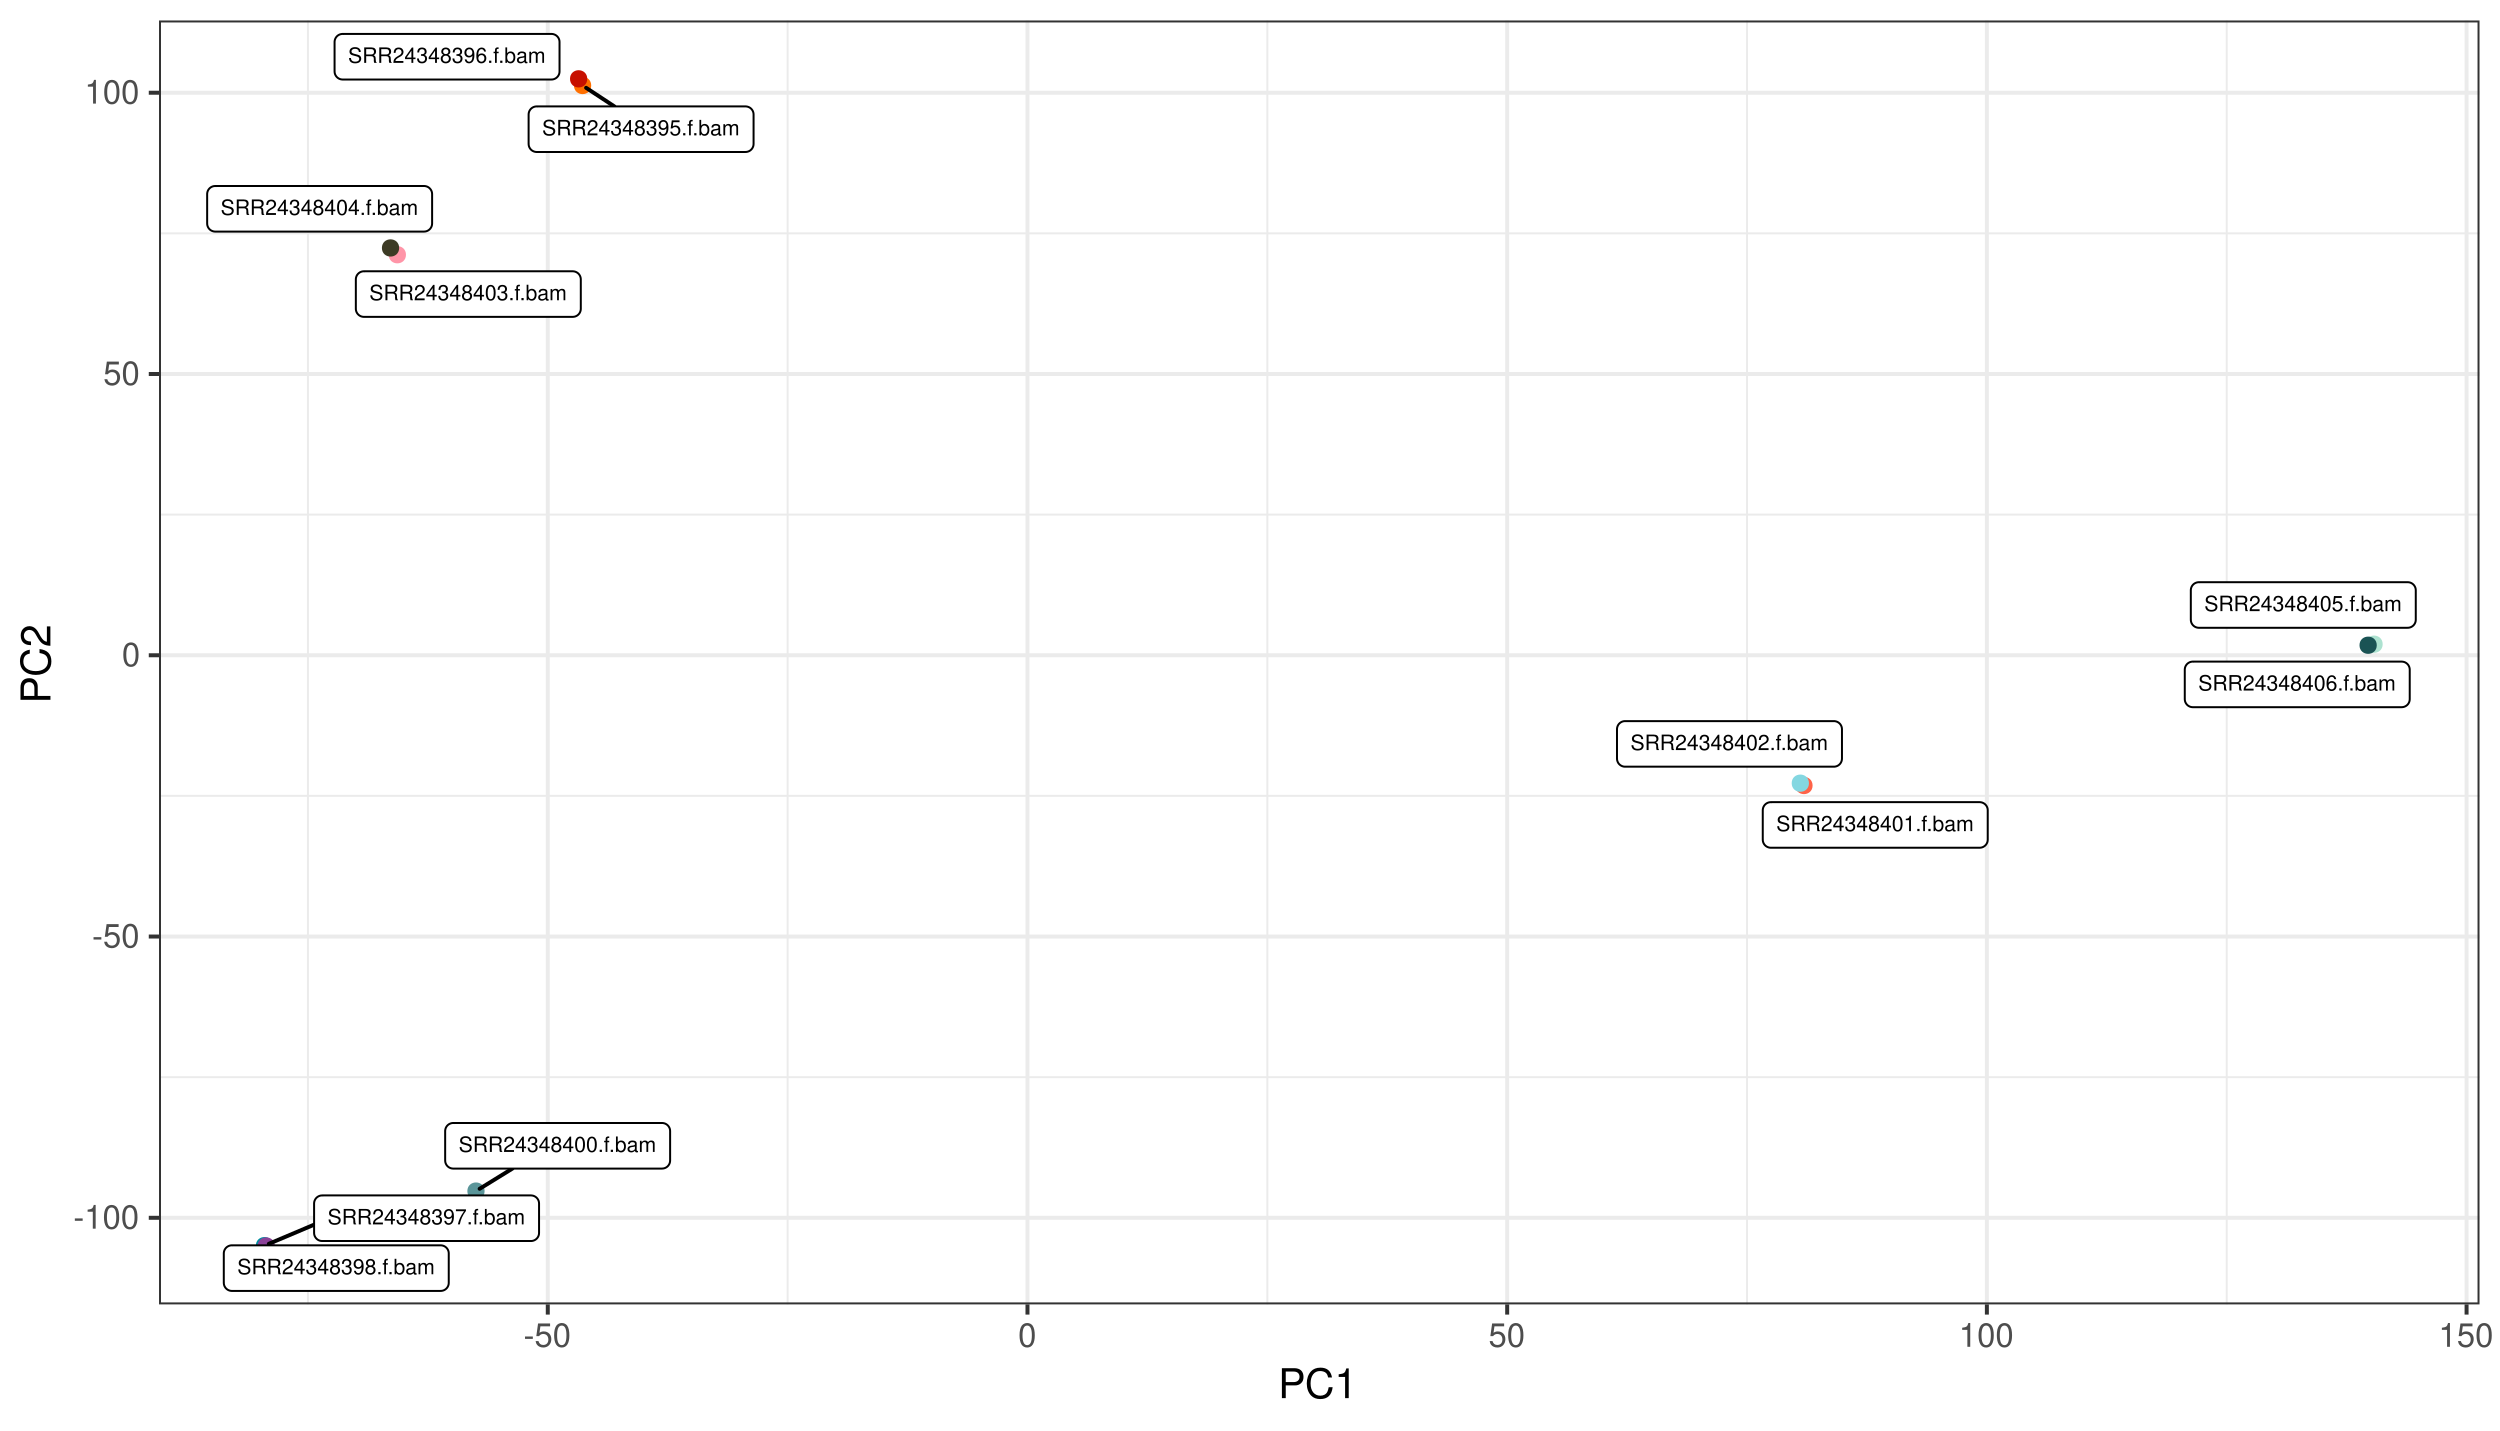 <?xml version="1.0" encoding="UTF-8"?>
<svg xmlns="http://www.w3.org/2000/svg" xmlns:xlink="http://www.w3.org/1999/xlink" width="669pt" height="383pt" viewBox="0 0 669 383" version="1.1">
<defs>
<g>
<symbol overflow="visible" id="glyph0-0">
<path style="stroke:none;" d=""/>
</symbol>
<symbol overflow="visible" id="glyph0-1">
<path style="stroke:none;" d="M 3.391 -2.922 C 3.391 -3.219 3.375 -3.297 3.281 -3.484 C 3.047 -3.969 2.578 -4.219 1.875 -4.219 C 0.969 -4.219 0.391 -3.75 0.391 -3 C 0.391 -2.484 0.672 -2.172 1.219 -2.031 L 2.234 -1.75 C 2.766 -1.625 3 -1.406 3 -1.094 C 3 -0.859 2.891 -0.641 2.703 -0.516 C 2.547 -0.391 2.281 -0.328 1.938 -0.328 C 1.484 -0.328 1.188 -0.438 0.984 -0.688 C 0.844 -0.859 0.766 -1.062 0.781 -1.312 L 0.266 -1.312 C 0.281 -0.938 0.359 -0.688 0.516 -0.453 C 0.797 -0.062 1.281 0.125 1.906 0.125 C 2.406 0.125 2.812 0.016 3.078 -0.188 C 3.359 -0.406 3.531 -0.781 3.531 -1.141 C 3.531 -1.656 3.219 -2.031 2.656 -2.172 L 1.609 -2.453 C 1.109 -2.594 0.922 -2.75 0.922 -3.078 C 0.922 -3.484 1.297 -3.766 1.859 -3.766 C 2.516 -3.766 2.891 -3.469 2.891 -2.922 Z M 3.391 -2.922 "/>
</symbol>
<symbol overflow="visible" id="glyph0-2">
<path style="stroke:none;" d="M 1.062 -1.781 L 2.422 -1.781 C 2.891 -1.781 3.109 -1.562 3.109 -1.047 L 3.094 -0.672 C 3.094 -0.422 3.141 -0.172 3.219 0 L 3.859 0 L 3.859 -0.125 C 3.656 -0.266 3.625 -0.422 3.609 -0.969 C 3.609 -1.656 3.5 -1.859 3.047 -2.047 C 3.516 -2.281 3.703 -2.562 3.703 -3.031 C 3.703 -3.75 3.266 -4.141 2.438 -4.141 L 0.531 -4.141 L 0.531 0 L 1.062 0 Z M 1.062 -2.25 L 1.062 -3.688 L 2.344 -3.688 C 2.641 -3.688 2.797 -3.641 2.938 -3.516 C 3.078 -3.406 3.156 -3.219 3.156 -2.969 C 3.156 -2.469 2.906 -2.25 2.344 -2.25 Z M 1.062 -2.25 "/>
</symbol>
<symbol overflow="visible" id="glyph0-3">
<path style="stroke:none;" d="M 2.875 -0.5 L 0.75 -0.5 C 0.812 -0.844 0.984 -1.047 1.484 -1.359 L 2.047 -1.672 C 2.609 -1.984 2.906 -2.406 2.906 -2.906 C 2.906 -3.25 2.766 -3.578 2.531 -3.797 C 2.297 -4.016 2 -4.109 1.609 -4.109 C 1.109 -4.109 0.719 -3.938 0.5 -3.578 C 0.359 -3.359 0.297 -3.109 0.281 -2.688 L 0.781 -2.688 C 0.797 -2.969 0.844 -3.141 0.906 -3.266 C 1.031 -3.516 1.297 -3.672 1.594 -3.672 C 2.047 -3.672 2.391 -3.344 2.391 -2.906 C 2.391 -2.578 2.203 -2.281 1.844 -2.078 L 1.328 -1.781 C 0.484 -1.297 0.234 -0.906 0.188 0 L 2.875 0 Z M 2.875 -0.5 "/>
</symbol>
<symbol overflow="visible" id="glyph0-4">
<path style="stroke:none;" d="M 1.859 -1 L 1.859 0 L 2.359 0 L 2.359 -1 L 2.953 -1 L 2.953 -1.438 L 2.359 -1.438 L 2.359 -4.109 L 1.984 -4.109 L 0.156 -1.531 L 0.156 -1 Z M 1.859 -1.438 L 0.594 -1.438 L 1.859 -3.266 Z M 1.859 -1.438 "/>
</symbol>
<symbol overflow="visible" id="glyph0-5">
<path style="stroke:none;" d="M 1.25 -1.891 L 1.531 -1.891 C 2.078 -1.891 2.359 -1.641 2.359 -1.141 C 2.359 -0.625 2.047 -0.312 1.531 -0.312 C 0.984 -0.312 0.719 -0.594 0.688 -1.188 L 0.188 -1.188 C 0.203 -0.859 0.266 -0.641 0.359 -0.469 C 0.562 -0.062 0.969 0.125 1.516 0.125 C 2.344 0.125 2.875 -0.375 2.875 -1.156 C 2.875 -1.672 2.672 -1.953 2.203 -2.125 C 2.578 -2.281 2.766 -2.562 2.766 -2.984 C 2.766 -3.688 2.297 -4.109 1.531 -4.109 C 0.719 -4.109 0.281 -3.656 0.266 -2.781 L 0.766 -2.781 C 0.781 -3.031 0.797 -3.172 0.859 -3.297 C 0.969 -3.531 1.219 -3.672 1.531 -3.672 C 1.984 -3.672 2.25 -3.406 2.25 -2.969 C 2.25 -2.672 2.141 -2.5 1.922 -2.406 C 1.781 -2.344 1.609 -2.328 1.25 -2.312 Z M 1.25 -1.891 "/>
</symbol>
<symbol overflow="visible" id="glyph0-6">
<path style="stroke:none;" d="M 2.219 -2.172 C 2.641 -2.422 2.781 -2.625 2.781 -3.016 C 2.781 -3.656 2.281 -4.109 1.562 -4.109 C 0.859 -4.109 0.359 -3.656 0.359 -3.016 C 0.359 -2.625 0.484 -2.422 0.906 -2.172 C 0.438 -1.938 0.203 -1.594 0.203 -1.141 C 0.203 -0.391 0.766 0.125 1.562 0.125 C 2.359 0.125 2.922 -0.391 2.922 -1.141 C 2.922 -1.594 2.688 -1.938 2.219 -2.172 Z M 1.562 -3.672 C 1.984 -3.672 2.266 -3.406 2.266 -3 C 2.266 -2.609 1.984 -2.359 1.562 -2.359 C 1.141 -2.359 0.859 -2.609 0.859 -3.016 C 0.859 -3.406 1.141 -3.672 1.562 -3.672 Z M 1.562 -1.938 C 2.062 -1.938 2.406 -1.609 2.406 -1.125 C 2.406 -0.641 2.062 -0.312 1.547 -0.312 C 1.062 -0.312 0.719 -0.641 0.719 -1.125 C 0.719 -1.609 1.062 -1.938 1.562 -1.938 Z M 1.562 -1.938 "/>
</symbol>
<symbol overflow="visible" id="glyph0-7">
<path style="stroke:none;" d="M 0.297 -0.938 C 0.391 -0.266 0.828 0.125 1.438 0.125 C 1.891 0.125 2.297 -0.078 2.531 -0.453 C 2.781 -0.859 2.891 -1.359 2.891 -2.109 C 2.891 -2.797 2.797 -3.234 2.547 -3.594 C 2.328 -3.938 1.984 -4.109 1.531 -4.109 C 0.766 -4.109 0.219 -3.531 0.219 -2.734 C 0.219 -1.984 0.734 -1.453 1.453 -1.453 C 1.844 -1.453 2.125 -1.594 2.375 -1.906 C 2.375 -0.875 2.047 -0.312 1.484 -0.312 C 1.125 -0.312 0.875 -0.547 0.797 -0.938 Z M 1.531 -3.672 C 2 -3.672 2.344 -3.281 2.344 -2.75 C 2.344 -2.25 2 -1.891 1.516 -1.891 C 1.031 -1.891 0.734 -2.234 0.734 -2.781 C 0.734 -3.297 1.062 -3.672 1.531 -3.672 Z M 1.531 -3.672 "/>
</symbol>
<symbol overflow="visible" id="glyph0-8">
<path style="stroke:none;" d="M 2.703 -4.031 L 0.625 -4.031 L 0.328 -1.844 L 0.781 -1.844 C 1.016 -2.109 1.219 -2.219 1.531 -2.219 C 2.062 -2.219 2.406 -1.844 2.406 -1.25 C 2.406 -0.672 2.062 -0.312 1.531 -0.312 C 1.094 -0.312 0.812 -0.531 0.703 -0.984 L 0.203 -0.984 C 0.266 -0.656 0.328 -0.5 0.438 -0.359 C 0.672 -0.047 1.078 0.125 1.531 0.125 C 2.344 0.125 2.922 -0.453 2.922 -1.312 C 2.922 -2.109 2.391 -2.656 1.609 -2.656 C 1.328 -2.656 1.109 -2.578 0.875 -2.406 L 1.031 -3.531 L 2.703 -3.531 Z M 2.703 -4.031 "/>
</symbol>
<symbol overflow="visible" id="glyph0-9">
<path style="stroke:none;" d="M 1.094 -0.594 L 0.5 -0.594 L 0.5 0 L 1.094 0 Z M 1.094 -0.594 "/>
</symbol>
<symbol overflow="visible" id="glyph0-10">
<path style="stroke:none;" d="M 1.469 -2.984 L 0.969 -2.984 L 0.969 -3.453 C 0.969 -3.641 1.078 -3.75 1.297 -3.75 C 1.344 -3.75 1.359 -3.75 1.469 -3.75 L 1.469 -4.141 C 1.359 -4.156 1.297 -4.156 1.203 -4.156 C 0.766 -4.156 0.5 -3.906 0.5 -3.484 L 0.5 -2.984 L 0.109 -2.984 L 0.109 -2.594 L 0.5 -2.594 L 0.5 0 L 0.969 0 L 0.969 -2.594 L 1.469 -2.594 Z M 1.469 -2.984 "/>
</symbol>
<symbol overflow="visible" id="glyph0-11">
<path style="stroke:none;" d="M 0.312 -4.141 L 0.312 0 L 0.734 0 L 0.734 -0.375 C 0.969 -0.031 1.266 0.125 1.672 0.125 C 2.469 0.125 2.969 -0.516 2.969 -1.5 C 2.969 -2.469 2.484 -3.062 1.703 -3.062 C 1.297 -3.062 1 -2.906 0.781 -2.578 L 0.781 -4.141 Z M 1.609 -2.625 C 2.141 -2.625 2.484 -2.156 2.484 -1.453 C 2.484 -0.781 2.125 -0.312 1.609 -0.312 C 1.109 -0.312 0.781 -0.766 0.781 -1.469 C 0.781 -2.172 1.109 -2.625 1.609 -2.625 Z M 1.609 -2.625 "/>
</symbol>
<symbol overflow="visible" id="glyph0-12">
<path style="stroke:none;" d="M 3.047 -0.281 C 2.984 -0.266 2.969 -0.266 2.938 -0.266 C 2.781 -0.266 2.688 -0.359 2.688 -0.5 L 2.688 -2.25 C 2.688 -2.781 2.297 -3.062 1.562 -3.062 C 1.125 -3.062 0.781 -2.938 0.578 -2.719 C 0.438 -2.562 0.375 -2.391 0.375 -2.094 L 0.844 -2.094 C 0.891 -2.469 1.109 -2.625 1.547 -2.625 C 1.984 -2.625 2.219 -2.469 2.219 -2.188 L 2.219 -2.062 C 2.203 -1.859 2.109 -1.781 1.719 -1.734 C 1.047 -1.641 0.938 -1.625 0.766 -1.547 C 0.422 -1.406 0.234 -1.141 0.234 -0.75 C 0.234 -0.203 0.609 0.125 1.219 0.125 C 1.594 0.125 1.891 0 2.234 -0.312 C 2.266 0 2.406 0.125 2.719 0.125 C 2.828 0.125 2.891 0.125 3.047 0.078 Z M 2.219 -0.938 C 2.219 -0.781 2.172 -0.688 2.031 -0.547 C 1.828 -0.375 1.594 -0.281 1.312 -0.281 C 0.953 -0.281 0.734 -0.453 0.734 -0.766 C 0.734 -1.078 0.938 -1.234 1.453 -1.312 C 1.953 -1.375 2.047 -1.406 2.219 -1.469 Z M 2.219 -0.938 "/>
</symbol>
<symbol overflow="visible" id="glyph0-13">
<path style="stroke:none;" d="M 0.391 -2.984 L 0.391 0 L 0.875 0 L 0.875 -1.875 C 0.875 -2.297 1.188 -2.656 1.578 -2.656 C 1.922 -2.656 2.125 -2.438 2.125 -2.047 L 2.125 0 L 2.609 0 L 2.609 -1.875 C 2.609 -2.297 2.922 -2.656 3.297 -2.656 C 3.656 -2.656 3.859 -2.422 3.859 -2.047 L 3.859 0 L 4.328 0 L 4.328 -2.234 C 4.328 -2.766 4.031 -3.062 3.469 -3.062 C 3.078 -3.062 2.828 -2.953 2.547 -2.609 C 2.375 -2.922 2.141 -3.062 1.75 -3.062 C 1.359 -3.062 1.094 -2.922 0.844 -2.562 L 0.844 -2.984 Z M 0.391 -2.984 "/>
</symbol>
<symbol overflow="visible" id="glyph0-14">
<path style="stroke:none;" d="M 2.828 -3.047 C 2.734 -3.719 2.297 -4.109 1.688 -4.109 C 1.25 -4.109 0.844 -3.891 0.609 -3.531 C 0.359 -3.125 0.25 -2.625 0.25 -1.875 C 0.25 -1.188 0.344 -0.75 0.578 -0.375 C 0.797 -0.047 1.156 0.125 1.594 0.125 C 2.359 0.125 2.922 -0.438 2.922 -1.25 C 2.922 -2 2.406 -2.531 1.688 -2.531 C 1.281 -2.531 0.969 -2.391 0.75 -2.094 C 0.766 -3.109 1.078 -3.672 1.656 -3.672 C 2 -3.672 2.25 -3.438 2.328 -3.047 Z M 1.625 -2.094 C 2.109 -2.094 2.406 -1.75 2.406 -1.203 C 2.406 -0.688 2.062 -0.312 1.609 -0.312 C 1.141 -0.312 0.781 -0.703 0.781 -1.234 C 0.781 -1.734 1.125 -2.094 1.625 -2.094 Z M 1.625 -2.094 "/>
</symbol>
<symbol overflow="visible" id="glyph0-15">
<path style="stroke:none;" d="M 2.953 -4.031 L 0.266 -4.031 L 0.266 -3.531 L 2.438 -3.531 C 1.484 -2.172 1.094 -1.328 0.781 0 L 1.312 0 C 1.547 -1.297 2.047 -2.406 2.953 -3.609 Z M 2.953 -4.031 "/>
</symbol>
<symbol overflow="visible" id="glyph0-16">
<path style="stroke:none;" d="M 1.562 -4.109 C 1.188 -4.109 0.844 -3.938 0.641 -3.656 C 0.375 -3.297 0.25 -2.75 0.25 -1.984 C 0.25 -0.609 0.703 0.125 1.562 0.125 C 2.422 0.125 2.891 -0.609 2.891 -1.953 C 2.891 -2.75 2.766 -3.281 2.484 -3.656 C 2.281 -3.953 1.938 -4.109 1.562 -4.109 Z M 1.562 -3.672 C 2.109 -3.672 2.375 -3.109 2.375 -2 C 2.375 -0.828 2.109 -0.281 1.547 -0.281 C 1.031 -0.281 0.75 -0.859 0.75 -1.984 C 0.75 -3.109 1.031 -3.672 1.562 -3.672 Z M 1.562 -3.672 "/>
</symbol>
<symbol overflow="visible" id="glyph0-17">
<path style="stroke:none;" d="M 1.469 -2.922 L 1.469 0 L 1.969 0 L 1.969 -4.109 L 1.641 -4.109 C 1.469 -3.484 1.359 -3.391 0.578 -3.297 L 0.578 -2.922 Z M 1.469 -2.922 "/>
</symbol>
<symbol overflow="visible" id="glyph1-0">
<path style="stroke:none;" d=""/>
</symbol>
<symbol overflow="visible" id="glyph1-1">
<path style="stroke:none;" d="M 2.5 -2.75 L 0.406 -2.75 L 0.406 -2.109 L 2.5 -2.109 Z M 2.5 -2.75 "/>
</symbol>
<symbol overflow="visible" id="glyph1-2">
<path style="stroke:none;" d="M 2.281 -4.531 L 2.281 0 L 3.047 0 L 3.047 -6.359 L 2.547 -6.359 C 2.266 -5.391 2.094 -5.25 0.891 -5.094 L 0.891 -4.531 Z M 2.281 -4.531 "/>
</symbol>
<symbol overflow="visible" id="glyph1-3">
<path style="stroke:none;" d="M 2.422 -6.359 C 1.844 -6.359 1.312 -6.094 0.984 -5.672 C 0.578 -5.109 0.375 -4.25 0.375 -3.078 C 0.375 -0.938 1.078 0.203 2.422 0.203 C 3.734 0.203 4.453 -0.938 4.453 -3.031 C 4.453 -4.25 4.266 -5.078 3.859 -5.672 C 3.531 -6.109 3.016 -6.359 2.422 -6.359 Z M 2.422 -5.672 C 3.25 -5.672 3.672 -4.828 3.672 -3.094 C 3.672 -1.281 3.266 -0.438 2.406 -0.438 C 1.578 -0.438 1.172 -1.312 1.172 -3.062 C 1.172 -4.828 1.578 -5.672 2.422 -5.672 Z M 2.422 -5.672 "/>
</symbol>
<symbol overflow="visible" id="glyph1-4">
<path style="stroke:none;" d="M 4.188 -6.234 L 0.969 -6.234 L 0.5 -2.844 L 1.219 -2.844 C 1.578 -3.266 1.875 -3.422 2.359 -3.422 C 3.203 -3.422 3.719 -2.844 3.719 -1.922 C 3.719 -1.031 3.203 -0.484 2.359 -0.484 C 1.688 -0.484 1.266 -0.828 1.078 -1.531 L 0.312 -1.531 C 0.406 -1.016 0.5 -0.781 0.688 -0.547 C 1.031 -0.078 1.672 0.203 2.375 0.203 C 3.641 0.203 4.516 -0.719 4.516 -2.031 C 4.516 -3.266 3.688 -4.109 2.5 -4.109 C 2.062 -4.109 1.703 -4 1.344 -3.734 L 1.594 -5.469 L 4.188 -5.469 Z M 4.188 -6.234 "/>
</symbol>
<symbol overflow="visible" id="glyph2-0">
<path style="stroke:none;" d=""/>
</symbol>
<symbol overflow="visible" id="glyph2-1">
<path style="stroke:none;" d="M 2.031 -3.406 L 4.547 -3.406 C 5.172 -3.406 5.672 -3.594 6.094 -3.969 C 6.578 -4.406 6.781 -4.922 6.781 -5.672 C 6.781 -7.172 5.891 -8.016 4.312 -8.016 L 1 -8.016 L 1 0 L 2.031 0 Z M 2.031 -4.297 L 2.031 -7.109 L 4.156 -7.109 C 5.141 -7.109 5.719 -6.594 5.719 -5.703 C 5.719 -4.828 5.141 -4.297 4.156 -4.297 Z M 2.031 -4.297 "/>
</symbol>
<symbol overflow="visible" id="glyph2-2">
<path style="stroke:none;" d="M 7.281 -5.531 C 6.969 -7.297 5.953 -8.156 4.188 -8.156 C 3.109 -8.156 2.25 -7.812 1.656 -7.156 C 0.922 -6.359 0.531 -5.219 0.531 -3.922 C 0.531 -2.594 0.938 -1.469 1.688 -0.688 C 2.312 -0.047 3.109 0.25 4.141 0.25 C 6.109 0.25 7.203 -0.797 7.453 -2.922 L 6.391 -2.922 C 6.297 -2.375 6.188 -2 6.031 -1.688 C 5.703 -1.016 5.016 -0.656 4.156 -0.656 C 2.562 -0.656 1.547 -1.922 1.547 -3.922 C 1.547 -5.984 2.516 -7.25 4.062 -7.25 C 4.719 -7.25 5.328 -7.062 5.656 -6.75 C 5.953 -6.469 6.109 -6.141 6.234 -5.531 Z M 7.281 -5.531 "/>
</symbol>
<symbol overflow="visible" id="glyph2-3">
<path style="stroke:none;" d="M 2.844 -5.672 L 2.844 0 L 3.812 0 L 3.812 -7.953 L 3.172 -7.953 C 2.844 -6.734 2.625 -6.562 1.125 -6.375 L 1.125 -5.672 Z M 2.844 -5.672 "/>
</symbol>
<symbol overflow="visible" id="glyph3-0">
<path style="stroke:none;" d=""/>
</symbol>
<symbol overflow="visible" id="glyph3-1">
<path style="stroke:none;" d="M -3.406 -2.031 L -3.406 -4.547 C -3.406 -5.172 -3.594 -5.672 -3.969 -6.094 C -4.406 -6.578 -4.922 -6.781 -5.672 -6.781 C -7.172 -6.781 -8.016 -5.891 -8.016 -4.312 L -8.016 -1 L 0 -1 L 0 -2.031 Z M -4.297 -2.031 L -7.109 -2.031 L -7.109 -4.156 C -7.109 -5.141 -6.594 -5.719 -5.703 -5.719 C -4.828 -5.719 -4.297 -5.141 -4.297 -4.156 Z M -4.297 -2.031 "/>
</symbol>
<symbol overflow="visible" id="glyph3-2">
<path style="stroke:none;" d="M -5.531 -7.281 C -7.297 -6.969 -8.156 -5.953 -8.156 -4.188 C -8.156 -3.109 -7.812 -2.25 -7.156 -1.656 C -6.359 -0.922 -5.219 -0.531 -3.922 -0.531 C -2.594 -0.531 -1.469 -0.938 -0.688 -1.688 C -0.047 -2.312 0.25 -3.109 0.25 -4.141 C 0.25 -6.109 -0.797 -7.203 -2.922 -7.453 L -2.922 -6.391 C -2.375 -6.297 -2 -6.188 -1.688 -6.031 C -1.016 -5.703 -0.656 -5.016 -0.656 -4.156 C -0.656 -2.562 -1.922 -1.547 -3.922 -1.547 C -5.984 -1.547 -7.25 -2.516 -7.25 -4.062 C -7.25 -4.719 -7.062 -5.328 -6.75 -5.656 C -6.469 -5.953 -6.141 -6.109 -5.531 -6.234 Z M -5.531 -7.281 "/>
</symbol>
<symbol overflow="visible" id="glyph3-3">
<path style="stroke:none;" d="M -0.953 -5.562 L -0.953 -1.469 C -1.609 -1.562 -2.031 -1.906 -2.625 -2.875 L -3.234 -3.969 C -3.844 -5.062 -4.656 -5.625 -5.625 -5.625 C -6.297 -5.625 -6.906 -5.359 -7.344 -4.891 C -7.75 -4.438 -7.953 -3.859 -7.953 -3.125 C -7.953 -2.141 -7.594 -1.391 -6.922 -0.969 C -6.5 -0.688 -6 -0.578 -5.203 -0.547 L -5.203 -1.516 C -5.734 -1.547 -6.062 -1.609 -6.328 -1.75 C -6.812 -2 -7.109 -2.516 -7.109 -3.094 C -7.109 -3.969 -6.469 -4.625 -5.609 -4.625 C -4.969 -4.625 -4.422 -4.266 -4.031 -3.578 L -3.438 -2.562 C -2.5 -0.938 -1.75 -0.469 -0.016 -0.375 L -0.016 -5.562 Z M -0.953 -5.562 "/>
</symbol>
</g>
<clipPath id="clip1">
  <path d="M 42.551 5.48 L 663.52 5.48 L 663.52 349.051 L 42.551 349.051 Z M 42.551 5.48 "/>
</clipPath>
<clipPath id="clip2">
  <path d="M 42.551 287 L 663.52 287 L 663.52 289 L 42.551 289 Z M 42.551 287 "/>
</clipPath>
<clipPath id="clip3">
  <path d="M 42.551 212 L 663.52 212 L 663.52 214 L 42.551 214 Z M 42.551 212 "/>
</clipPath>
<clipPath id="clip4">
  <path d="M 42.551 137 L 663.52 137 L 663.52 138 L 42.551 138 Z M 42.551 137 "/>
</clipPath>
<clipPath id="clip5">
  <path d="M 42.551 62 L 663.52 62 L 663.52 63 L 42.551 63 Z M 42.551 62 "/>
</clipPath>
<clipPath id="clip6">
  <path d="M 82 5.48 L 83 5.48 L 83 349.051 L 82 349.051 Z M 82 5.48 "/>
</clipPath>
<clipPath id="clip7">
  <path d="M 210 5.48 L 212 5.48 L 212 349.051 L 210 349.051 Z M 210 5.48 "/>
</clipPath>
<clipPath id="clip8">
  <path d="M 338 5.48 L 340 5.48 L 340 349.051 L 338 349.051 Z M 338 5.48 "/>
</clipPath>
<clipPath id="clip9">
  <path d="M 467 5.48 L 468 5.48 L 468 349.051 L 467 349.051 Z M 467 5.48 "/>
</clipPath>
<clipPath id="clip10">
  <path d="M 595 5.48 L 597 5.48 L 597 349.051 L 595 349.051 Z M 595 5.48 "/>
</clipPath>
<clipPath id="clip11">
  <path d="M 42.551 325 L 663.52 325 L 663.52 327 L 42.551 327 Z M 42.551 325 "/>
</clipPath>
<clipPath id="clip12">
  <path d="M 42.551 250 L 663.52 250 L 663.52 252 L 42.551 252 Z M 42.551 250 "/>
</clipPath>
<clipPath id="clip13">
  <path d="M 42.551 174 L 663.52 174 L 663.52 176 L 42.551 176 Z M 42.551 174 "/>
</clipPath>
<clipPath id="clip14">
  <path d="M 42.551 99 L 663.52 99 L 663.52 101 L 42.551 101 Z M 42.551 99 "/>
</clipPath>
<clipPath id="clip15">
  <path d="M 42.551 24 L 663.52 24 L 663.52 26 L 42.551 26 Z M 42.551 24 "/>
</clipPath>
<clipPath id="clip16">
  <path d="M 146 5.48 L 148 5.48 L 148 349.051 L 146 349.051 Z M 146 5.48 "/>
</clipPath>
<clipPath id="clip17">
  <path d="M 274 5.48 L 276 5.48 L 276 349.051 L 274 349.051 Z M 274 5.48 "/>
</clipPath>
<clipPath id="clip18">
  <path d="M 402 5.48 L 404 5.48 L 404 349.051 L 402 349.051 Z M 402 5.48 "/>
</clipPath>
<clipPath id="clip19">
  <path d="M 531 5.48 L 533 5.48 L 533 349.051 L 531 349.051 Z M 531 5.48 "/>
</clipPath>
<clipPath id="clip20">
  <path d="M 659 5.48 L 661 5.48 L 661 349.051 L 659 349.051 Z M 659 5.48 "/>
</clipPath>
<clipPath id="clip21">
  <path d="M 42.551 5.48 L 663.52 5.48 L 663.52 349.051 L 42.551 349.051 Z M 42.551 5.48 "/>
</clipPath>
</defs>
<g id="surface1932">
<rect x="0" y="0" width="669" height="383" style="fill:rgb(100%,100%,100%);fill-opacity:1;stroke:none;"/>
<rect x="0" y="0" width="669" height="383" style="fill:rgb(100%,100%,100%);fill-opacity:1;stroke:none;"/>
<path style="fill:none;stroke-width:1.067;stroke-linecap:round;stroke-linejoin:round;stroke:rgb(100%,100%,100%);stroke-opacity:1;stroke-miterlimit:10;" d="M 0 383 L 669 383 L 669 0 L 0 0 Z M 0 383 "/>
<g clip-path="url(#clip1)" clip-rule="nonzero">
<path style=" stroke:none;fill-rule:nonzero;fill:rgb(100%,100%,100%);fill-opacity:1;" d="M 42.551 349.051 L 663.52 349.051 L 663.52 5.48 L 42.551 5.48 Z M 42.551 349.051 "/>
</g>
<g clip-path="url(#clip2)" clip-rule="nonzero">
<path style="fill:none;stroke-width:0.533;stroke-linecap:butt;stroke-linejoin:round;stroke:rgb(92.157%,92.157%,92.157%);stroke-opacity:1;stroke-miterlimit:10;" d="M 42.551 288.25 L 663.52 288.25 "/>
</g>
<g clip-path="url(#clip3)" clip-rule="nonzero">
<path style="fill:none;stroke-width:0.533;stroke-linecap:butt;stroke-linejoin:round;stroke:rgb(92.157%,92.157%,92.157%);stroke-opacity:1;stroke-miterlimit:10;" d="M 42.551 212.98 L 663.52 212.98 "/>
</g>
<g clip-path="url(#clip4)" clip-rule="nonzero">
<path style="fill:none;stroke-width:0.533;stroke-linecap:butt;stroke-linejoin:round;stroke:rgb(92.157%,92.157%,92.157%);stroke-opacity:1;stroke-miterlimit:10;" d="M 42.551 137.715 L 663.52 137.715 "/>
</g>
<g clip-path="url(#clip5)" clip-rule="nonzero">
<path style="fill:none;stroke-width:0.533;stroke-linecap:butt;stroke-linejoin:round;stroke:rgb(92.157%,92.157%,92.157%);stroke-opacity:1;stroke-miterlimit:10;" d="M 42.551 62.445 L 663.52 62.445 "/>
</g>
<g clip-path="url(#clip6)" clip-rule="nonzero">
<path style="fill:none;stroke-width:0.533;stroke-linecap:butt;stroke-linejoin:round;stroke:rgb(92.157%,92.157%,92.157%);stroke-opacity:1;stroke-miterlimit:10;" d="M 82.402 349.051 L 82.402 5.48 "/>
</g>
<g clip-path="url(#clip7)" clip-rule="nonzero">
<path style="fill:none;stroke-width:0.533;stroke-linecap:butt;stroke-linejoin:round;stroke:rgb(92.157%,92.157%,92.157%);stroke-opacity:1;stroke-miterlimit:10;" d="M 210.77 349.051 L 210.77 5.48 "/>
</g>
<g clip-path="url(#clip8)" clip-rule="nonzero">
<path style="fill:none;stroke-width:0.533;stroke-linecap:butt;stroke-linejoin:round;stroke:rgb(92.157%,92.157%,92.157%);stroke-opacity:1;stroke-miterlimit:10;" d="M 339.137 349.051 L 339.137 5.48 "/>
</g>
<g clip-path="url(#clip9)" clip-rule="nonzero">
<path style="fill:none;stroke-width:0.533;stroke-linecap:butt;stroke-linejoin:round;stroke:rgb(92.157%,92.157%,92.157%);stroke-opacity:1;stroke-miterlimit:10;" d="M 467.504 349.051 L 467.504 5.48 "/>
</g>
<g clip-path="url(#clip10)" clip-rule="nonzero">
<path style="fill:none;stroke-width:0.533;stroke-linecap:butt;stroke-linejoin:round;stroke:rgb(92.157%,92.157%,92.157%);stroke-opacity:1;stroke-miterlimit:10;" d="M 595.871 349.051 L 595.871 5.48 "/>
</g>
<g clip-path="url(#clip11)" clip-rule="nonzero">
<path style="fill:none;stroke-width:1.067;stroke-linecap:butt;stroke-linejoin:round;stroke:rgb(92.157%,92.157%,92.157%);stroke-opacity:1;stroke-miterlimit:10;" d="M 42.551 325.883 L 663.52 325.883 "/>
</g>
<g clip-path="url(#clip12)" clip-rule="nonzero">
<path style="fill:none;stroke-width:1.067;stroke-linecap:butt;stroke-linejoin:round;stroke:rgb(92.157%,92.157%,92.157%);stroke-opacity:1;stroke-miterlimit:10;" d="M 42.551 250.617 L 663.52 250.617 "/>
</g>
<g clip-path="url(#clip13)" clip-rule="nonzero">
<path style="fill:none;stroke-width:1.067;stroke-linecap:butt;stroke-linejoin:round;stroke:rgb(92.157%,92.157%,92.157%);stroke-opacity:1;stroke-miterlimit:10;" d="M 42.551 175.348 L 663.52 175.348 "/>
</g>
<g clip-path="url(#clip14)" clip-rule="nonzero">
<path style="fill:none;stroke-width:1.067;stroke-linecap:butt;stroke-linejoin:round;stroke:rgb(92.157%,92.157%,92.157%);stroke-opacity:1;stroke-miterlimit:10;" d="M 42.551 100.082 L 663.52 100.082 "/>
</g>
<g clip-path="url(#clip15)" clip-rule="nonzero">
<path style="fill:none;stroke-width:1.067;stroke-linecap:butt;stroke-linejoin:round;stroke:rgb(92.157%,92.157%,92.157%);stroke-opacity:1;stroke-miterlimit:10;" d="M 42.551 24.812 L 663.52 24.812 "/>
</g>
<g clip-path="url(#clip16)" clip-rule="nonzero">
<path style="fill:none;stroke-width:1.067;stroke-linecap:butt;stroke-linejoin:round;stroke:rgb(92.157%,92.157%,92.157%);stroke-opacity:1;stroke-miterlimit:10;" d="M 146.586 349.051 L 146.586 5.48 "/>
</g>
<g clip-path="url(#clip17)" clip-rule="nonzero">
<path style="fill:none;stroke-width:1.067;stroke-linecap:butt;stroke-linejoin:round;stroke:rgb(92.157%,92.157%,92.157%);stroke-opacity:1;stroke-miterlimit:10;" d="M 274.953 349.051 L 274.953 5.48 "/>
</g>
<g clip-path="url(#clip18)" clip-rule="nonzero">
<path style="fill:none;stroke-width:1.067;stroke-linecap:butt;stroke-linejoin:round;stroke:rgb(92.157%,92.157%,92.157%);stroke-opacity:1;stroke-miterlimit:10;" d="M 403.32 349.051 L 403.32 5.48 "/>
</g>
<g clip-path="url(#clip19)" clip-rule="nonzero">
<path style="fill:none;stroke-width:1.067;stroke-linecap:butt;stroke-linejoin:round;stroke:rgb(92.157%,92.157%,92.157%);stroke-opacity:1;stroke-miterlimit:10;" d="M 531.688 349.051 L 531.688 5.48 "/>
</g>
<g clip-path="url(#clip20)" clip-rule="nonzero">
<path style="fill:none;stroke-width:1.067;stroke-linecap:butt;stroke-linejoin:round;stroke:rgb(92.157%,92.157%,92.157%);stroke-opacity:1;stroke-miterlimit:10;" d="M 660.055 349.051 L 660.055 5.48 "/>
</g>
<path style="fill-rule:nonzero;fill:rgb(100%,43.529%,0%);fill-opacity:1;stroke-width:0.709;stroke-linecap:round;stroke-linejoin:round;stroke:rgb(100%,43.529%,0%);stroke-opacity:1;stroke-miterlimit:10;" d="M 157.855 22.879 C 157.855 25.484 153.945 25.484 153.945 22.879 C 153.945 20.273 157.855 20.273 157.855 22.879 "/>
<path style="fill-rule:nonzero;fill:rgb(78.039%,6.275%,0%);fill-opacity:1;stroke-width:0.709;stroke-linecap:round;stroke-linejoin:round;stroke:rgb(78.039%,6.275%,0%);stroke-opacity:1;stroke-miterlimit:10;" d="M 156.797 21.098 C 156.797 23.703 152.887 23.703 152.887 21.098 C 152.887 18.488 156.797 18.488 156.797 21.098 "/>
<path style="fill-rule:nonzero;fill:rgb(0%,55.686%,62.745%);fill-opacity:1;stroke-width:0.709;stroke-linecap:round;stroke-linejoin:round;stroke:rgb(0%,55.686%,62.745%);stroke-opacity:1;stroke-miterlimit:10;" d="M 72.73 333.336 C 72.73 335.945 68.82 335.945 68.82 333.336 C 68.82 330.73 72.73 330.73 72.73 333.336 "/>
<path style="fill-rule:nonzero;fill:rgb(54.118%,25.49%,59.608%);fill-opacity:1;stroke-width:0.709;stroke-linecap:round;stroke-linejoin:round;stroke:rgb(54.118%,25.49%,59.608%);stroke-opacity:1;stroke-miterlimit:10;" d="M 73.191 333.434 C 73.191 336.039 69.281 336.039 69.281 333.434 C 69.281 330.824 73.191 330.824 73.191 333.434 "/>
<path style="fill-rule:nonzero;fill:rgb(35.294%,58.431%,60%);fill-opacity:1;stroke-width:0.709;stroke-linecap:round;stroke-linejoin:round;stroke:rgb(35.294%,58.431%,60%);stroke-opacity:1;stroke-miterlimit:10;" d="M 129.324 318.73 C 129.324 321.336 125.418 321.336 125.418 318.73 C 125.418 316.125 129.324 316.125 129.324 318.73 "/>
<path style="fill-rule:nonzero;fill:rgb(100%,38.824%,28.235%);fill-opacity:1;stroke-width:0.709;stroke-linecap:round;stroke-linejoin:round;stroke:rgb(100%,38.824%,28.235%);stroke-opacity:1;stroke-miterlimit:10;" d="M 484.695 210.203 C 484.695 212.809 480.785 212.809 480.785 210.203 C 480.785 207.598 484.695 207.598 484.695 210.203 "/>
<path style="fill-rule:nonzero;fill:rgb(51.765%,84.314%,88.235%);fill-opacity:1;stroke-width:0.709;stroke-linecap:round;stroke-linejoin:round;stroke:rgb(51.765%,84.314%,88.235%);stroke-opacity:1;stroke-miterlimit:10;" d="M 483.723 209.578 C 483.723 212.188 479.812 212.188 479.812 209.578 C 479.812 206.973 483.723 206.973 483.723 209.578 "/>
<path style="fill-rule:nonzero;fill:rgb(100%,58.431%,65.882%);fill-opacity:1;stroke-width:0.709;stroke-linecap:round;stroke-linejoin:round;stroke:rgb(100%,58.431%,65.882%);stroke-opacity:1;stroke-miterlimit:10;" d="M 108.285 68.168 C 108.285 70.773 104.375 70.773 104.375 68.168 C 104.375 65.559 108.285 65.559 108.285 68.168 "/>
<path style="fill-rule:nonzero;fill:rgb(23.922%,23.137%,14.51%);fill-opacity:1;stroke-width:0.709;stroke-linecap:round;stroke-linejoin:round;stroke:rgb(23.922%,23.137%,14.51%);stroke-opacity:1;stroke-miterlimit:10;" d="M 106.461 66.352 C 106.461 68.957 102.551 68.957 102.551 66.352 C 102.551 63.746 106.461 63.746 106.461 66.352 "/>
<path style="fill-rule:nonzero;fill:rgb(67.843%,88.627%,81.569%);fill-opacity:1;stroke-width:0.709;stroke-linecap:round;stroke-linejoin:round;stroke:rgb(67.843%,88.627%,81.569%);stroke-opacity:1;stroke-miterlimit:10;" d="M 637.25 172.387 C 637.25 174.992 633.34 174.992 633.34 172.387 C 633.34 169.777 637.25 169.777 637.25 172.387 "/>
<path style="fill-rule:nonzero;fill:rgb(10.196%,32.549%,32.941%);fill-opacity:1;stroke-width:0.709;stroke-linecap:round;stroke-linejoin:round;stroke:rgb(10.196%,32.549%,32.941%);stroke-opacity:1;stroke-miterlimit:10;" d="M 635.668 172.664 C 635.668 175.273 631.758 175.273 631.758 172.664 C 631.758 170.059 635.668 170.059 635.668 172.664 "/>
<path style="fill:none;stroke-width:1.067;stroke-linecap:round;stroke-linejoin:round;stroke:rgb(0%,0%,0%);stroke-opacity:1;stroke-miterlimit:10;" d="M 164.395 28.473 L 156.848 23.504 "/>
<path style="fill:none;stroke-width:1.067;stroke-linecap:round;stroke-linejoin:round;stroke:rgb(0%,0%,0%);stroke-opacity:1;stroke-miterlimit:10;" d="M 84.051 327.723 L 71.945 332.844 "/>
<path style="fill:none;stroke-width:1.067;stroke-linecap:round;stroke-linejoin:round;stroke:rgb(0%,0%,0%);stroke-opacity:1;stroke-miterlimit:10;" d="M 137.109 312.711 L 128.352 318.121 "/>
<path style="fill-rule:nonzero;fill:rgb(100%,100%,100%);fill-opacity:1;stroke-width:0.533;stroke-linecap:round;stroke-linejoin:round;stroke:rgb(0%,0%,0%);stroke-opacity:1;stroke-miterlimit:10;" d="M 143.617 40.672 L 199.496 40.672 L 199.41 40.672 L 199.758 40.656 L 200.098 40.586 L 200.422 40.465 L 200.723 40.289 L 200.992 40.07 L 201.223 39.812 L 201.41 39.516 L 201.547 39.195 L 201.629 38.859 L 201.656 38.512 L 201.656 30.633 L 201.629 30.285 L 201.547 29.949 L 201.41 29.629 L 201.223 29.336 L 200.992 29.074 L 200.723 28.855 L 200.422 28.684 L 200.098 28.559 L 199.758 28.488 L 199.496 28.473 L 143.617 28.473 L 143.879 28.488 L 143.531 28.477 L 143.184 28.516 L 142.852 28.613 L 142.539 28.762 L 142.25 28.961 L 142 29.199 L 141.793 29.48 L 141.629 29.785 L 141.52 30.117 L 141.465 30.461 L 141.457 30.633 L 141.457 38.512 L 141.465 38.34 L 141.465 38.688 L 141.52 39.031 L 141.629 39.359 L 141.793 39.668 L 142 39.945 L 142.25 40.188 L 142.539 40.383 L 142.852 40.531 L 143.184 40.629 L 143.531 40.672 Z M 143.617 40.672 "/>
<g style="fill:rgb(0%,0%,0%);fill-opacity:1;">
  <use xlink:href="#glyph0-1" x="145.059" y="36.223"/>
  <use xlink:href="#glyph0-2" x="148.854" y="36.223"/>
  <use xlink:href="#glyph0-2" x="152.889" y="36.223"/>
  <use xlink:href="#glyph0-3" x="156.997" y="36.223"/>
  <use xlink:href="#glyph0-4" x="160.161" y="36.223"/>
  <use xlink:href="#glyph0-5" x="163.325" y="36.223"/>
  <use xlink:href="#glyph0-4" x="166.489" y="36.223"/>
  <use xlink:href="#glyph0-6" x="169.653" y="36.223"/>
  <use xlink:href="#glyph0-5" x="172.817" y="36.223"/>
  <use xlink:href="#glyph0-7" x="175.981" y="36.223"/>
  <use xlink:href="#glyph0-8" x="179.146" y="36.223"/>
  <use xlink:href="#glyph0-9" x="182.31" y="36.223"/>
  <use xlink:href="#glyph0-10" x="183.892" y="36.223"/>
  <use xlink:href="#glyph0-9" x="185.274" y="36.223"/>
  <use xlink:href="#glyph0-11" x="186.856" y="36.223"/>
  <use xlink:href="#glyph0-12" x="190.021" y="36.223"/>
  <use xlink:href="#glyph0-13" x="193.185" y="36.223"/>
</g>
<path style="fill-rule:nonzero;fill:rgb(100%,100%,100%);fill-opacity:1;stroke-width:0.533;stroke-linecap:round;stroke-linejoin:round;stroke:rgb(0%,0%,0%);stroke-opacity:1;stroke-miterlimit:10;" d="M 91.691 21.281 L 147.57 21.281 L 147.484 21.277 L 147.832 21.266 L 148.172 21.195 L 148.496 21.07 L 148.797 20.898 L 149.066 20.676 L 149.297 20.418 L 149.484 20.125 L 149.621 19.805 L 149.703 19.465 L 149.73 19.121 L 149.73 11.238 L 149.703 10.895 L 149.621 10.555 L 149.484 10.234 L 149.297 9.941 L 149.066 9.684 L 148.797 9.461 L 148.496 9.289 L 148.172 9.164 L 147.832 9.094 L 147.57 9.078 L 91.691 9.078 L 91.953 9.094 L 91.605 9.082 L 91.258 9.125 L 90.926 9.219 L 90.609 9.367 L 90.324 9.566 L 90.074 9.809 L 89.867 10.086 L 89.703 10.395 L 89.594 10.723 L 89.539 11.066 L 89.531 11.238 L 89.531 19.121 L 89.539 18.945 L 89.539 19.293 L 89.594 19.637 L 89.703 19.965 L 89.867 20.273 L 90.074 20.551 L 90.324 20.793 L 90.609 20.988 L 90.926 21.141 L 91.258 21.234 L 91.605 21.277 Z M 91.691 21.281 "/>
<g style="fill:rgb(0%,0%,0%);fill-opacity:1;">
  <use xlink:href="#glyph0-1" x="93.133" y="16.828"/>
  <use xlink:href="#glyph0-2" x="96.929" y="16.828"/>
  <use xlink:href="#glyph0-2" x="100.963" y="16.828"/>
  <use xlink:href="#glyph0-3" x="105.071" y="16.828"/>
  <use xlink:href="#glyph0-4" x="108.235" y="16.828"/>
  <use xlink:href="#glyph0-5" x="111.399" y="16.828"/>
  <use xlink:href="#glyph0-4" x="114.563" y="16.828"/>
  <use xlink:href="#glyph0-6" x="117.728" y="16.828"/>
  <use xlink:href="#glyph0-5" x="120.892" y="16.828"/>
  <use xlink:href="#glyph0-7" x="124.056" y="16.828"/>
  <use xlink:href="#glyph0-14" x="127.22" y="16.828"/>
  <use xlink:href="#glyph0-9" x="130.384" y="16.828"/>
  <use xlink:href="#glyph0-10" x="131.966" y="16.828"/>
  <use xlink:href="#glyph0-9" x="133.349" y="16.828"/>
  <use xlink:href="#glyph0-11" x="134.931" y="16.828"/>
  <use xlink:href="#glyph0-12" x="138.095" y="16.828"/>
  <use xlink:href="#glyph0-13" x="141.259" y="16.828"/>
</g>
<path style="fill-rule:nonzero;fill:rgb(100%,100%,100%);fill-opacity:1;stroke-width:0.533;stroke-linecap:round;stroke-linejoin:round;stroke:rgb(0%,0%,0%);stroke-opacity:1;stroke-miterlimit:10;" d="M 86.211 332.098 L 142.09 332.098 L 142.004 332.094 L 142.352 332.082 L 142.691 332.012 L 143.016 331.887 L 143.316 331.715 L 143.586 331.496 L 143.816 331.234 L 144.004 330.941 L 144.141 330.621 L 144.223 330.281 L 144.25 329.938 L 144.25 322.055 L 144.223 321.711 L 144.141 321.371 L 144.004 321.051 L 143.816 320.758 L 143.586 320.5 L 143.316 320.277 L 143.016 320.105 L 142.691 319.98 L 142.352 319.914 L 142.09 319.895 L 86.211 319.895 L 86.473 319.914 L 86.125 319.898 L 85.777 319.941 L 85.445 320.035 L 85.129 320.188 L 84.844 320.383 L 84.594 320.625 L 84.387 320.902 L 84.223 321.211 L 84.113 321.539 L 84.059 321.883 L 84.051 322.055 L 84.051 329.938 L 84.059 329.762 L 84.059 330.109 L 84.113 330.453 L 84.223 330.781 L 84.387 331.09 L 84.594 331.367 L 84.844 331.609 L 85.129 331.809 L 85.445 331.957 L 85.777 332.055 L 86.125 332.094 Z M 86.211 332.098 "/>
<g style="fill:rgb(0%,0%,0%);fill-opacity:1;">
  <use xlink:href="#glyph0-1" x="87.652" y="327.645"/>
  <use xlink:href="#glyph0-2" x="91.448" y="327.645"/>
  <use xlink:href="#glyph0-2" x="95.482" y="327.645"/>
  <use xlink:href="#glyph0-3" x="99.591" y="327.645"/>
  <use xlink:href="#glyph0-4" x="102.755" y="327.645"/>
  <use xlink:href="#glyph0-5" x="105.919" y="327.645"/>
  <use xlink:href="#glyph0-4" x="109.083" y="327.645"/>
  <use xlink:href="#glyph0-6" x="112.247" y="327.645"/>
  <use xlink:href="#glyph0-5" x="115.411" y="327.645"/>
  <use xlink:href="#glyph0-7" x="118.575" y="327.645"/>
  <use xlink:href="#glyph0-15" x="121.739" y="327.645"/>
  <use xlink:href="#glyph0-9" x="124.903" y="327.645"/>
  <use xlink:href="#glyph0-10" x="126.485" y="327.645"/>
  <use xlink:href="#glyph0-9" x="127.868" y="327.645"/>
  <use xlink:href="#glyph0-11" x="129.45" y="327.645"/>
  <use xlink:href="#glyph0-12" x="132.614" y="327.645"/>
  <use xlink:href="#glyph0-13" x="135.778" y="327.645"/>
</g>
<path style="fill-rule:nonzero;fill:rgb(100%,100%,100%);fill-opacity:1;stroke-width:0.533;stroke-linecap:round;stroke-linejoin:round;stroke:rgb(0%,0%,0%);stroke-opacity:1;stroke-miterlimit:10;" d="M 62.047 345.449 L 117.926 345.449 L 117.84 345.449 L 118.188 345.434 L 118.527 345.363 L 118.852 345.242 L 119.152 345.066 L 119.422 344.848 L 119.652 344.586 L 119.84 344.293 L 119.977 343.973 L 120.059 343.637 L 120.086 343.289 L 120.086 335.41 L 120.059 335.062 L 119.977 334.727 L 119.84 334.406 L 119.652 334.113 L 119.422 333.852 L 119.152 333.633 L 118.852 333.457 L 118.527 333.336 L 118.188 333.266 L 117.926 333.25 L 62.047 333.25 L 62.309 333.266 L 61.961 333.25 L 61.613 333.293 L 61.281 333.391 L 60.969 333.539 L 60.68 333.734 L 60.43 333.977 L 60.223 334.254 L 60.059 334.562 L 59.949 334.891 L 59.895 335.234 L 59.887 335.41 L 59.887 343.289 L 59.895 343.117 L 59.895 343.465 L 59.949 343.805 L 60.059 344.137 L 60.223 344.445 L 60.43 344.723 L 60.68 344.961 L 60.969 345.16 L 61.281 345.309 L 61.613 345.406 L 61.961 345.449 Z M 62.047 345.449 "/>
<g style="fill:rgb(0%,0%,0%);fill-opacity:1;">
  <use xlink:href="#glyph0-1" x="63.488" y="340.996"/>
  <use xlink:href="#glyph0-2" x="67.284" y="340.996"/>
  <use xlink:href="#glyph0-2" x="71.318" y="340.996"/>
  <use xlink:href="#glyph0-3" x="75.427" y="340.996"/>
  <use xlink:href="#glyph0-4" x="78.591" y="340.996"/>
  <use xlink:href="#glyph0-5" x="81.755" y="340.996"/>
  <use xlink:href="#glyph0-4" x="84.919" y="340.996"/>
  <use xlink:href="#glyph0-6" x="88.083" y="340.996"/>
  <use xlink:href="#glyph0-5" x="91.247" y="340.996"/>
  <use xlink:href="#glyph0-7" x="94.411" y="340.996"/>
  <use xlink:href="#glyph0-6" x="97.575" y="340.996"/>
  <use xlink:href="#glyph0-9" x="100.739" y="340.996"/>
  <use xlink:href="#glyph0-10" x="102.321" y="340.996"/>
  <use xlink:href="#glyph0-9" x="103.704" y="340.996"/>
  <use xlink:href="#glyph0-11" x="105.286" y="340.996"/>
  <use xlink:href="#glyph0-12" x="108.45" y="340.996"/>
  <use xlink:href="#glyph0-13" x="111.614" y="340.996"/>
</g>
<path style="fill-rule:nonzero;fill:rgb(100%,100%,100%);fill-opacity:1;stroke-width:0.533;stroke-linecap:round;stroke-linejoin:round;stroke:rgb(0%,0%,0%);stroke-opacity:1;stroke-miterlimit:10;" d="M 121.285 312.711 L 177.164 312.711 L 177.078 312.711 L 177.426 312.695 L 177.766 312.625 L 178.09 312.504 L 178.391 312.328 L 178.66 312.109 L 178.891 311.848 L 179.078 311.555 L 179.215 311.234 L 179.297 310.898 L 179.324 310.551 L 179.324 302.672 L 179.297 302.324 L 179.215 301.988 L 179.078 301.668 L 178.891 301.375 L 178.66 301.113 L 178.391 300.895 L 178.09 300.719 L 177.766 300.598 L 177.426 300.527 L 177.164 300.512 L 121.285 300.512 L 121.547 300.527 L 121.199 300.512 L 120.852 300.555 L 120.52 300.652 L 120.203 300.801 L 119.918 301 L 119.668 301.238 L 119.461 301.516 L 119.297 301.824 L 119.188 302.156 L 119.133 302.496 L 119.125 302.672 L 119.125 310.551 L 119.133 310.379 L 119.133 310.727 L 119.188 311.066 L 119.297 311.398 L 119.461 311.707 L 119.668 311.984 L 119.918 312.223 L 120.203 312.422 L 120.52 312.57 L 120.852 312.668 L 121.199 312.711 Z M 121.285 312.711 "/>
<g style="fill:rgb(0%,0%,0%);fill-opacity:1;">
  <use xlink:href="#glyph0-1" x="122.727" y="308.262"/>
  <use xlink:href="#glyph0-2" x="126.522" y="308.262"/>
  <use xlink:href="#glyph0-2" x="130.557" y="308.262"/>
  <use xlink:href="#glyph0-3" x="134.665" y="308.262"/>
  <use xlink:href="#glyph0-4" x="137.829" y="308.262"/>
  <use xlink:href="#glyph0-5" x="140.993" y="308.262"/>
  <use xlink:href="#glyph0-4" x="144.157" y="308.262"/>
  <use xlink:href="#glyph0-6" x="147.321" y="308.262"/>
  <use xlink:href="#glyph0-4" x="150.485" y="308.262"/>
  <use xlink:href="#glyph0-16" x="153.649" y="308.262"/>
  <use xlink:href="#glyph0-16" x="156.813" y="308.262"/>
  <use xlink:href="#glyph0-9" x="159.978" y="308.262"/>
  <use xlink:href="#glyph0-10" x="161.56" y="308.262"/>
  <use xlink:href="#glyph0-9" x="162.942" y="308.262"/>
  <use xlink:href="#glyph0-11" x="164.524" y="308.262"/>
  <use xlink:href="#glyph0-12" x="167.688" y="308.262"/>
  <use xlink:href="#glyph0-13" x="170.853" y="308.262"/>
</g>
<path style="fill-rule:nonzero;fill:rgb(100%,100%,100%);fill-opacity:1;stroke-width:0.533;stroke-linecap:round;stroke-linejoin:round;stroke:rgb(0%,0%,0%);stroke-opacity:1;stroke-miterlimit:10;" d="M 473.875 226.855 L 529.754 226.855 L 529.668 226.855 L 530.016 226.84 L 530.355 226.773 L 530.68 226.648 L 530.98 226.473 L 531.25 226.254 L 531.48 225.996 L 531.668 225.699 L 531.805 225.383 L 531.887 225.043 L 531.914 224.695 L 531.914 216.816 L 531.887 216.469 L 531.805 216.133 L 531.668 215.812 L 531.48 215.52 L 531.25 215.258 L 530.98 215.039 L 530.68 214.867 L 530.355 214.742 L 530.016 214.672 L 529.754 214.656 L 473.875 214.656 L 474.137 214.672 L 473.789 214.66 L 473.441 214.699 L 473.109 214.797 L 472.797 214.945 L 472.508 215.145 L 472.258 215.383 L 472.051 215.664 L 471.887 215.969 L 471.777 216.301 L 471.723 216.645 L 471.715 216.816 L 471.715 224.695 L 471.723 224.523 L 471.723 224.871 L 471.777 225.215 L 471.887 225.543 L 472.051 225.852 L 472.258 226.129 L 472.508 226.371 L 472.797 226.566 L 473.109 226.715 L 473.441 226.812 L 473.789 226.855 Z M 473.875 226.855 "/>
<g style="fill:rgb(0%,0%,0%);fill-opacity:1;">
  <use xlink:href="#glyph0-1" x="475.316" y="222.406"/>
  <use xlink:href="#glyph0-2" x="479.112" y="222.406"/>
  <use xlink:href="#glyph0-2" x="483.146" y="222.406"/>
  <use xlink:href="#glyph0-3" x="487.255" y="222.406"/>
  <use xlink:href="#glyph0-4" x="490.419" y="222.406"/>
  <use xlink:href="#glyph0-5" x="493.583" y="222.406"/>
  <use xlink:href="#glyph0-4" x="496.747" y="222.406"/>
  <use xlink:href="#glyph0-6" x="499.911" y="222.406"/>
  <use xlink:href="#glyph0-4" x="503.075" y="222.406"/>
  <use xlink:href="#glyph0-16" x="506.239" y="222.406"/>
  <use xlink:href="#glyph0-17" x="509.403" y="222.406"/>
  <use xlink:href="#glyph0-9" x="512.567" y="222.406"/>
  <use xlink:href="#glyph0-10" x="514.149" y="222.406"/>
  <use xlink:href="#glyph0-9" x="515.532" y="222.406"/>
  <use xlink:href="#glyph0-11" x="517.114" y="222.406"/>
  <use xlink:href="#glyph0-12" x="520.278" y="222.406"/>
  <use xlink:href="#glyph0-13" x="523.442" y="222.406"/>
</g>
<path style="fill-rule:nonzero;fill:rgb(100%,100%,100%);fill-opacity:1;stroke-width:0.533;stroke-linecap:round;stroke-linejoin:round;stroke:rgb(0%,0%,0%);stroke-opacity:1;stroke-miterlimit:10;" d="M 434.867 205.168 L 490.75 205.168 L 490.66 205.168 L 491.008 205.152 L 491.348 205.082 L 491.676 204.961 L 491.977 204.785 L 492.246 204.566 L 492.477 204.305 L 492.66 204.012 L 492.797 203.691 L 492.879 203.355 L 492.91 203.008 L 492.91 195.129 L 492.879 194.781 L 492.797 194.445 L 492.66 194.125 L 492.477 193.832 L 492.246 193.57 L 491.977 193.352 L 491.676 193.176 L 491.348 193.055 L 491.008 192.984 L 490.75 192.969 L 434.867 192.969 L 435.129 192.984 L 434.781 192.969 L 434.438 193.012 L 434.102 193.109 L 433.789 193.258 L 433.504 193.457 L 433.25 193.695 L 433.043 193.973 L 432.883 194.281 L 432.77 194.613 L 432.715 194.953 L 432.707 195.129 L 432.707 203.008 L 432.715 202.836 L 432.715 203.184 L 432.77 203.523 L 432.883 203.855 L 433.043 204.164 L 433.25 204.441 L 433.504 204.68 L 433.789 204.879 L 434.102 205.027 L 434.438 205.125 L 434.781 205.168 Z M 434.867 205.168 "/>
<g style="fill:rgb(0%,0%,0%);fill-opacity:1;">
  <use xlink:href="#glyph0-1" x="436.309" y="200.719"/>
  <use xlink:href="#glyph0-2" x="440.104" y="200.719"/>
  <use xlink:href="#glyph0-2" x="444.139" y="200.719"/>
  <use xlink:href="#glyph0-3" x="448.247" y="200.719"/>
  <use xlink:href="#glyph0-4" x="451.411" y="200.719"/>
  <use xlink:href="#glyph0-5" x="454.575" y="200.719"/>
  <use xlink:href="#glyph0-4" x="457.739" y="200.719"/>
  <use xlink:href="#glyph0-6" x="460.903" y="200.719"/>
  <use xlink:href="#glyph0-4" x="464.067" y="200.719"/>
  <use xlink:href="#glyph0-16" x="467.231" y="200.719"/>
  <use xlink:href="#glyph0-3" x="470.396" y="200.719"/>
  <use xlink:href="#glyph0-9" x="473.56" y="200.719"/>
  <use xlink:href="#glyph0-10" x="475.142" y="200.719"/>
  <use xlink:href="#glyph0-9" x="476.524" y="200.719"/>
  <use xlink:href="#glyph0-11" x="478.106" y="200.719"/>
  <use xlink:href="#glyph0-12" x="481.271" y="200.719"/>
  <use xlink:href="#glyph0-13" x="484.435" y="200.719"/>
</g>
<path style="fill-rule:nonzero;fill:rgb(100%,100%,100%);fill-opacity:1;stroke-width:0.533;stroke-linecap:round;stroke-linejoin:round;stroke:rgb(0%,0%,0%);stroke-opacity:1;stroke-miterlimit:10;" d="M 97.383 84.793 L 153.262 84.793 L 153.176 84.793 L 153.523 84.777 L 153.863 84.711 L 154.188 84.586 L 154.488 84.414 L 154.758 84.191 L 154.988 83.934 L 155.176 83.637 L 155.309 83.32 L 155.395 82.98 L 155.422 82.633 L 155.422 74.754 L 155.395 74.41 L 155.309 74.07 L 155.176 73.75 L 154.988 73.457 L 154.758 73.195 L 154.488 72.977 L 154.188 72.805 L 153.863 72.68 L 153.523 72.609 L 153.262 72.594 L 97.383 72.594 L 97.641 72.609 L 97.293 72.598 L 96.949 72.637 L 96.617 72.734 L 96.301 72.883 L 96.016 73.082 L 95.766 73.324 L 95.555 73.602 L 95.395 73.906 L 95.285 74.238 L 95.227 74.582 L 95.223 74.754 L 95.223 82.633 L 95.227 82.461 L 95.227 82.809 L 95.285 83.152 L 95.395 83.48 L 95.555 83.789 L 95.766 84.066 L 96.016 84.309 L 96.301 84.504 L 96.617 84.656 L 96.949 84.75 L 97.293 84.793 Z M 97.383 84.793 "/>
<g style="fill:rgb(0%,0%,0%);fill-opacity:1;">
  <use xlink:href="#glyph0-1" x="98.82" y="80.344"/>
  <use xlink:href="#glyph0-2" x="102.616" y="80.344"/>
  <use xlink:href="#glyph0-2" x="106.65" y="80.344"/>
  <use xlink:href="#glyph0-3" x="110.759" y="80.344"/>
  <use xlink:href="#glyph0-4" x="113.923" y="80.344"/>
  <use xlink:href="#glyph0-5" x="117.087" y="80.344"/>
  <use xlink:href="#glyph0-4" x="120.251" y="80.344"/>
  <use xlink:href="#glyph0-6" x="123.415" y="80.344"/>
  <use xlink:href="#glyph0-4" x="126.579" y="80.344"/>
  <use xlink:href="#glyph0-16" x="129.743" y="80.344"/>
  <use xlink:href="#glyph0-5" x="132.907" y="80.344"/>
  <use xlink:href="#glyph0-9" x="136.071" y="80.344"/>
  <use xlink:href="#glyph0-10" x="137.653" y="80.344"/>
  <use xlink:href="#glyph0-9" x="139.036" y="80.344"/>
  <use xlink:href="#glyph0-11" x="140.618" y="80.344"/>
  <use xlink:href="#glyph0-12" x="143.782" y="80.344"/>
  <use xlink:href="#glyph0-13" x="146.946" y="80.344"/>
</g>
<path style="fill-rule:nonzero;fill:rgb(100%,100%,100%);fill-opacity:1;stroke-width:0.533;stroke-linecap:round;stroke-linejoin:round;stroke:rgb(0%,0%,0%);stroke-opacity:1;stroke-miterlimit:10;" d="M 57.594 61.973 L 113.473 61.973 L 113.387 61.973 L 113.734 61.957 L 114.074 61.887 L 114.398 61.766 L 114.699 61.59 L 114.969 61.371 L 115.199 61.113 L 115.387 60.816 L 115.523 60.496 L 115.605 60.16 L 115.633 59.812 L 115.633 51.934 L 115.605 51.586 L 115.523 51.25 L 115.387 50.93 L 115.199 50.637 L 114.969 50.375 L 114.699 50.156 L 114.398 49.98 L 114.074 49.859 L 113.734 49.789 L 113.473 49.773 L 57.594 49.773 L 57.852 49.789 L 57.508 49.777 L 57.16 49.816 L 56.828 49.914 L 56.512 50.062 L 56.227 50.262 L 55.977 50.5 L 55.766 50.781 L 55.605 51.086 L 55.496 51.418 L 55.441 51.762 L 55.434 51.934 L 55.434 59.812 L 55.441 59.641 L 55.441 59.988 L 55.496 60.332 L 55.605 60.66 L 55.766 60.969 L 55.977 61.246 L 56.227 61.488 L 56.512 61.684 L 56.828 61.832 L 57.16 61.93 L 57.508 61.973 Z M 57.594 61.973 "/>
<g style="fill:rgb(0%,0%,0%);fill-opacity:1;">
  <use xlink:href="#glyph0-1" x="59.031" y="57.523"/>
  <use xlink:href="#glyph0-2" x="62.827" y="57.523"/>
  <use xlink:href="#glyph0-2" x="66.861" y="57.523"/>
  <use xlink:href="#glyph0-3" x="70.97" y="57.523"/>
  <use xlink:href="#glyph0-4" x="74.134" y="57.523"/>
  <use xlink:href="#glyph0-5" x="77.298" y="57.523"/>
  <use xlink:href="#glyph0-4" x="80.462" y="57.523"/>
  <use xlink:href="#glyph0-6" x="83.626" y="57.523"/>
  <use xlink:href="#glyph0-4" x="86.79" y="57.523"/>
  <use xlink:href="#glyph0-16" x="89.954" y="57.523"/>
  <use xlink:href="#glyph0-4" x="93.118" y="57.523"/>
  <use xlink:href="#glyph0-9" x="96.282" y="57.523"/>
  <use xlink:href="#glyph0-10" x="97.864" y="57.523"/>
  <use xlink:href="#glyph0-9" x="99.247" y="57.523"/>
  <use xlink:href="#glyph0-11" x="100.829" y="57.523"/>
  <use xlink:href="#glyph0-12" x="103.993" y="57.523"/>
  <use xlink:href="#glyph0-13" x="107.157" y="57.523"/>
</g>
<path style="fill-rule:nonzero;fill:rgb(100%,100%,100%);fill-opacity:1;stroke-width:0.533;stroke-linecap:round;stroke-linejoin:round;stroke:rgb(0%,0%,0%);stroke-opacity:1;stroke-miterlimit:10;" d="M 588.422 167.996 L 644.301 167.996 L 644.215 167.992 L 644.562 167.98 L 644.902 167.91 L 645.227 167.785 L 645.527 167.613 L 645.797 167.395 L 646.027 167.133 L 646.215 166.84 L 646.352 166.52 L 646.434 166.184 L 646.461 165.836 L 646.461 157.957 L 646.434 157.609 L 646.352 157.27 L 646.215 156.953 L 646.027 156.656 L 645.797 156.398 L 645.527 156.176 L 645.227 156.004 L 644.902 155.879 L 644.562 155.812 L 644.301 155.797 L 588.422 155.797 L 588.68 155.812 L 588.336 155.797 L 587.988 155.84 L 587.656 155.938 L 587.34 156.086 L 587.055 156.281 L 586.805 156.523 L 586.594 156.801 L 586.434 157.109 L 586.324 157.438 L 586.27 157.781 L 586.262 157.957 L 586.262 165.836 L 586.27 165.66 L 586.27 166.008 L 586.324 166.352 L 586.434 166.684 L 586.594 166.988 L 586.805 167.27 L 587.055 167.508 L 587.34 167.707 L 587.656 167.855 L 587.988 167.953 L 588.336 167.992 Z M 588.422 167.996 "/>
<g style="fill:rgb(0%,0%,0%);fill-opacity:1;">
  <use xlink:href="#glyph0-1" x="589.859" y="163.543"/>
  <use xlink:href="#glyph0-2" x="593.655" y="163.543"/>
  <use xlink:href="#glyph0-2" x="597.689" y="163.543"/>
  <use xlink:href="#glyph0-3" x="601.798" y="163.543"/>
  <use xlink:href="#glyph0-4" x="604.962" y="163.543"/>
  <use xlink:href="#glyph0-5" x="608.126" y="163.543"/>
  <use xlink:href="#glyph0-4" x="611.29" y="163.543"/>
  <use xlink:href="#glyph0-6" x="614.454" y="163.543"/>
  <use xlink:href="#glyph0-4" x="617.618" y="163.543"/>
  <use xlink:href="#glyph0-16" x="620.782" y="163.543"/>
  <use xlink:href="#glyph0-8" x="623.946" y="163.543"/>
  <use xlink:href="#glyph0-9" x="627.11" y="163.543"/>
  <use xlink:href="#glyph0-10" x="628.692" y="163.543"/>
  <use xlink:href="#glyph0-9" x="630.075" y="163.543"/>
  <use xlink:href="#glyph0-11" x="631.657" y="163.543"/>
  <use xlink:href="#glyph0-12" x="634.821" y="163.543"/>
  <use xlink:href="#glyph0-13" x="637.985" y="163.543"/>
</g>
<path style="fill-rule:nonzero;fill:rgb(100%,100%,100%);fill-opacity:1;stroke-width:0.533;stroke-linecap:round;stroke-linejoin:round;stroke:rgb(0%,0%,0%);stroke-opacity:1;stroke-miterlimit:10;" d="M 586.805 189.246 L 642.684 189.246 L 642.598 189.242 L 642.945 189.23 L 643.285 189.16 L 643.613 189.035 L 643.914 188.863 L 644.184 188.645 L 644.414 188.383 L 644.598 188.09 L 644.734 187.77 L 644.816 187.43 L 644.844 187.086 L 644.844 179.203 L 644.816 178.859 L 644.734 178.52 L 644.598 178.203 L 644.414 177.906 L 644.184 177.648 L 643.914 177.426 L 643.613 177.254 L 643.285 177.129 L 642.945 177.062 L 642.684 177.047 L 586.805 177.047 L 587.066 177.062 L 586.719 177.047 L 586.375 177.09 L 586.039 177.184 L 585.727 177.336 L 585.438 177.531 L 585.188 177.773 L 584.98 178.051 L 584.816 178.359 L 584.707 178.688 L 584.652 179.031 L 584.645 179.203 L 584.645 187.086 L 584.652 186.91 L 584.652 187.258 L 584.707 187.602 L 584.816 187.934 L 584.98 188.238 L 585.188 188.516 L 585.438 188.758 L 585.727 188.957 L 586.039 189.105 L 586.375 189.203 L 586.719 189.242 Z M 586.805 189.246 "/>
<g style="fill:rgb(0%,0%,0%);fill-opacity:1;">
  <use xlink:href="#glyph0-1" x="588.246" y="184.793"/>
  <use xlink:href="#glyph0-2" x="592.042" y="184.793"/>
  <use xlink:href="#glyph0-2" x="596.076" y="184.793"/>
  <use xlink:href="#glyph0-3" x="600.185" y="184.793"/>
  <use xlink:href="#glyph0-4" x="603.349" y="184.793"/>
  <use xlink:href="#glyph0-5" x="606.513" y="184.793"/>
  <use xlink:href="#glyph0-4" x="609.677" y="184.793"/>
  <use xlink:href="#glyph0-6" x="612.841" y="184.793"/>
  <use xlink:href="#glyph0-4" x="616.005" y="184.793"/>
  <use xlink:href="#glyph0-16" x="619.169" y="184.793"/>
  <use xlink:href="#glyph0-14" x="622.333" y="184.793"/>
  <use xlink:href="#glyph0-9" x="625.497" y="184.793"/>
  <use xlink:href="#glyph0-10" x="627.079" y="184.793"/>
  <use xlink:href="#glyph0-9" x="628.462" y="184.793"/>
  <use xlink:href="#glyph0-11" x="630.044" y="184.793"/>
  <use xlink:href="#glyph0-12" x="633.208" y="184.793"/>
  <use xlink:href="#glyph0-13" x="636.372" y="184.793"/>
</g>
<g clip-path="url(#clip21)" clip-rule="nonzero">
<path style="fill:none;stroke-width:1.067;stroke-linecap:round;stroke-linejoin:round;stroke:rgb(20%,20%,20%);stroke-opacity:1;stroke-miterlimit:10;" d="M 42.551 349.051 L 663.52 349.051 L 663.52 5.48 L 42.551 5.48 Z M 42.551 349.051 "/>
</g>
<g style="fill:rgb(30.196%,30.196%,30.196%);fill-opacity:1;">
  <use xlink:href="#glyph1-1" x="19.621" y="328.798"/>
  <use xlink:href="#glyph1-2" x="22.552" y="328.798"/>
  <use xlink:href="#glyph1-3" x="27.444" y="328.798"/>
  <use xlink:href="#glyph1-3" x="32.337" y="328.798"/>
</g>
<g style="fill:rgb(30.196%,30.196%,30.196%);fill-opacity:1;">
  <use xlink:href="#glyph1-1" x="24.621" y="253.532"/>
  <use xlink:href="#glyph1-4" x="27.552" y="253.532"/>
  <use xlink:href="#glyph1-3" x="32.444" y="253.532"/>
</g>
<g style="fill:rgb(30.196%,30.196%,30.196%);fill-opacity:1;">
  <use xlink:href="#glyph1-3" x="32.621" y="178.263"/>
</g>
<g style="fill:rgb(30.196%,30.196%,30.196%);fill-opacity:1;">
  <use xlink:href="#glyph1-4" x="27.621" y="102.997"/>
  <use xlink:href="#glyph1-3" x="32.514" y="102.997"/>
</g>
<g style="fill:rgb(30.196%,30.196%,30.196%);fill-opacity:1;">
  <use xlink:href="#glyph1-2" x="22.621" y="27.728"/>
  <use xlink:href="#glyph1-3" x="27.514" y="27.728"/>
  <use xlink:href="#glyph1-3" x="32.406" y="27.728"/>
</g>
<path style="fill:none;stroke-width:1.067;stroke-linecap:butt;stroke-linejoin:round;stroke:rgb(20%,20%,20%);stroke-opacity:1;stroke-miterlimit:10;" d="M 39.812 325.883 L 42.551 325.883 "/>
<path style="fill:none;stroke-width:1.067;stroke-linecap:butt;stroke-linejoin:round;stroke:rgb(20%,20%,20%);stroke-opacity:1;stroke-miterlimit:10;" d="M 39.812 250.617 L 42.551 250.617 "/>
<path style="fill:none;stroke-width:1.067;stroke-linecap:butt;stroke-linejoin:round;stroke:rgb(20%,20%,20%);stroke-opacity:1;stroke-miterlimit:10;" d="M 39.812 175.348 L 42.551 175.348 "/>
<path style="fill:none;stroke-width:1.067;stroke-linecap:butt;stroke-linejoin:round;stroke:rgb(20%,20%,20%);stroke-opacity:1;stroke-miterlimit:10;" d="M 39.812 100.082 L 42.551 100.082 "/>
<path style="fill:none;stroke-width:1.067;stroke-linecap:butt;stroke-linejoin:round;stroke:rgb(20%,20%,20%);stroke-opacity:1;stroke-miterlimit:10;" d="M 39.812 24.812 L 42.551 24.812 "/>
<path style="fill:none;stroke-width:1.067;stroke-linecap:butt;stroke-linejoin:round;stroke:rgb(20%,20%,20%);stroke-opacity:1;stroke-miterlimit:10;" d="M 146.586 351.789 L 146.586 349.051 "/>
<path style="fill:none;stroke-width:1.067;stroke-linecap:butt;stroke-linejoin:round;stroke:rgb(20%,20%,20%);stroke-opacity:1;stroke-miterlimit:10;" d="M 274.953 351.789 L 274.953 349.051 "/>
<path style="fill:none;stroke-width:1.067;stroke-linecap:butt;stroke-linejoin:round;stroke:rgb(20%,20%,20%);stroke-opacity:1;stroke-miterlimit:10;" d="M 403.32 351.789 L 403.32 349.051 "/>
<path style="fill:none;stroke-width:1.067;stroke-linecap:butt;stroke-linejoin:round;stroke:rgb(20%,20%,20%);stroke-opacity:1;stroke-miterlimit:10;" d="M 531.688 351.789 L 531.688 349.051 "/>
<path style="fill:none;stroke-width:1.067;stroke-linecap:butt;stroke-linejoin:round;stroke:rgb(20%,20%,20%);stroke-opacity:1;stroke-miterlimit:10;" d="M 660.055 351.789 L 660.055 349.051 "/>
<g style="fill:rgb(30.196%,30.196%,30.196%);fill-opacity:1;">
  <use xlink:href="#glyph1-1" x="140.086" y="360.396"/>
  <use xlink:href="#glyph1-4" x="143.017" y="360.396"/>
  <use xlink:href="#glyph1-3" x="147.909" y="360.396"/>
</g>
<g style="fill:rgb(30.196%,30.196%,30.196%);fill-opacity:1;">
  <use xlink:href="#glyph1-3" x="272.453" y="360.396"/>
</g>
<g style="fill:rgb(30.196%,30.196%,30.196%);fill-opacity:1;">
  <use xlink:href="#glyph1-4" x="398.32" y="360.396"/>
  <use xlink:href="#glyph1-3" x="403.213" y="360.396"/>
</g>
<g style="fill:rgb(30.196%,30.196%,30.196%);fill-opacity:1;">
  <use xlink:href="#glyph1-2" x="524.188" y="360.396"/>
  <use xlink:href="#glyph1-3" x="529.08" y="360.396"/>
  <use xlink:href="#glyph1-3" x="533.973" y="360.396"/>
</g>
<g style="fill:rgb(30.196%,30.196%,30.196%);fill-opacity:1;">
  <use xlink:href="#glyph1-2" x="652.555" y="360.396"/>
  <use xlink:href="#glyph1-4" x="657.447" y="360.396"/>
  <use xlink:href="#glyph1-3" x="662.34" y="360.396"/>
</g>
<g style="fill:rgb(0%,0%,0%);fill-opacity:1;">
  <use xlink:href="#glyph2-1" x="342.035" y="374.14"/>
  <use xlink:href="#glyph2-2" x="349.163" y="374.14"/>
  <use xlink:href="#glyph2-3" x="357.105" y="374.14"/>
</g>
<g style="fill:rgb(0%,0%,0%);fill-opacity:1;">
  <use xlink:href="#glyph3-1" x="13.499" y="188.266"/>
  <use xlink:href="#glyph3-2" x="13.499" y="181.138"/>
  <use xlink:href="#glyph3-3" x="13.499" y="173.195"/>
</g>
</g>
</svg>
